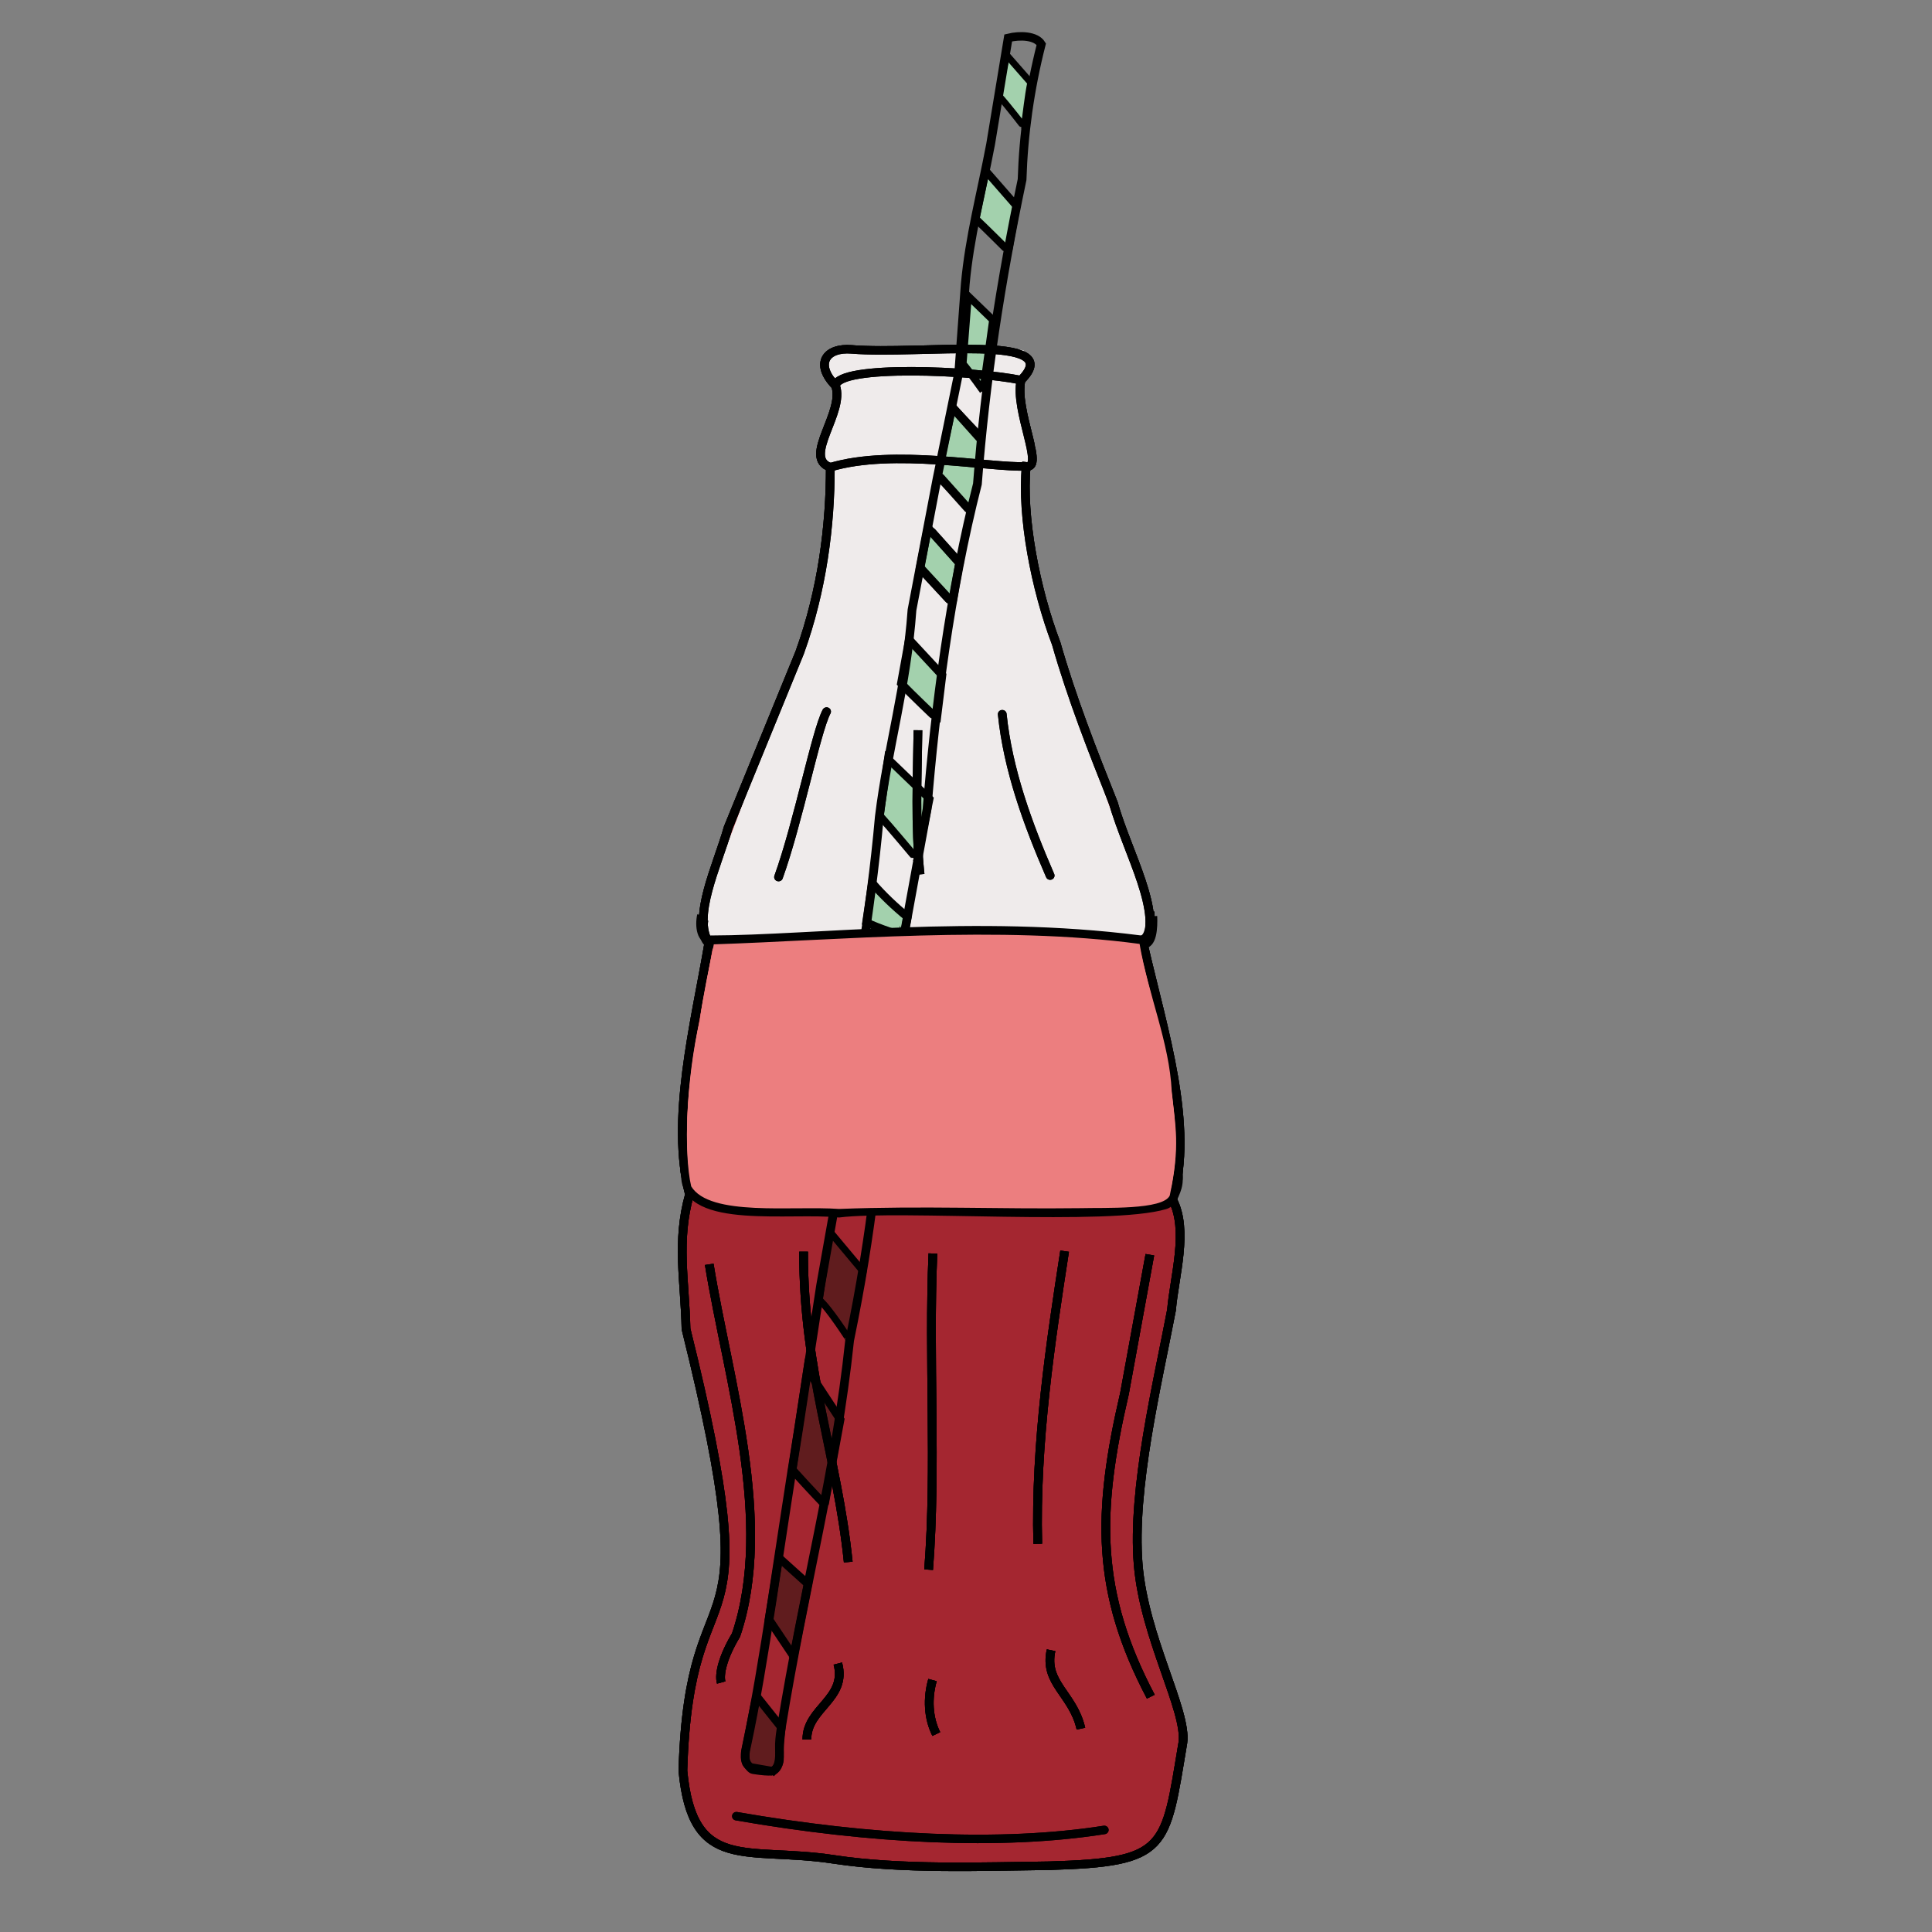 <?xml version="1.0" encoding="UTF-8" standalone="no"?>
<!-- Created with Inkscape (http://www.inkscape.org/) -->

<svg
   width="800px"
   height="800px"
   viewBox="0 0 800 800"
   version="1.1"
   id="SVGRoot"
   sodipodi:docname="4.svg"
   inkscape:version="1.1.2 (0a00cf5339, 2022-02-04)"
   xmlns:inkscape="http://www.inkscape.org/namespaces/inkscape"
   xmlns:sodipodi="http://sodipodi.sourceforge.net/DTD/sodipodi-0.dtd"
   xmlns="http://www.w3.org/2000/svg"
   xmlns:svg="http://www.w3.org/2000/svg">
  <rect x="0" y="0" width="800" height="800" fill="#808080" stroke="none"/>
  <sodipodi:namedview
     id="namedview1048"
     pagecolor="#505050"
     bordercolor="#eeeeee"
     borderopacity="1"
     inkscape:pageshadow="0"
     inkscape:pageopacity="0"
     inkscape:pagecheckerboard="0"
     inkscape:document-units="px"
     showgrid="false"
     inkscape:zoom="1"
     inkscape:cx="211.5"
     inkscape:cy="326.5"
     inkscape:window-width="1440"
     inkscape:window-height="840"
     inkscape:window-x="0"
     inkscape:window-y="0"
     inkscape:window-maximized="1"
     inkscape:current-layer="layer1" />
  <defs
     id="defs1043" />
  <g
     inkscape:label="Capa 1"
     inkscape:groupmode="layer"
     id="layer1">
    <path
       style="fill:none;stroke:#000000;stroke-width:0.978px;stroke-linecap:butt;stroke-linejoin:miter;stroke-opacity:1"
       d="M 297.507,516.829 Z"
       id="path21780" />
    <g
       id="g107350-6"
       transform="matrix(0.992,0,0,0.965,-16.421,7.466)"
       style="fill:#a42630;fill-opacity:1">
      <path
         style="fill:#a42630;fill-opacity:1;stroke:#000000;stroke-width:3.647;stroke-linecap:round;stroke-linejoin:miter;stroke-miterlimit:4;stroke-dasharray:none;stroke-opacity:1"
         d="m 323.952,771.582 c 56.024,10.024 110.21,12.901 153.54,5.901"
         id="path26128-8"
         sodipodi:nodetypes="cc" />
      <g
         id="g107326-8"
         style="fill:#a42630;fill-opacity:1">
        <g
           id="g107304-4"
           style="fill:#a42630;fill-opacity:1">
          <g
             id="g107284-3"
             style="fill:#a42630;fill-opacity:1">
            <g
               id="g105347-1"
               style="fill:#a42630;fill-opacity:1">
              <path
                 style="fill:#a42630;fill-opacity:1;stroke:#000000;stroke-width:3.647;stroke-linecap:butt;stroke-linejoin:miter;stroke-miterlimit:4;stroke-dasharray:none;stroke-opacity:1"
                 d="m 454.745,792.835 c 49.4,-1.513 48.135,-7.164 55.555,-52.745 1.876,-13.805 -16.155,-45.179 -18.653,-76.576 -2.585,-32.495 7.974,-77.056 13.918,-109.136 1.168,-14.339 7.191,-34.185 0.451,-47.344 9.165,-31.501 -3.857,-72.435 -12.065,-109.087 8.765,-12.601 -6.935,-40.018 -12.638,-61.049 -8.834,-22.723 -17.416,-45.243 -23.878,-68.486 -8.742,-23.555 -14.505,-54.848 -12.519,-76.025 7.824,1.09 -5.012,-24.098 -2.176,-37.014 19.821,-20.288 -42.236,-10.771 -70.651,-13.187 -10.804,-0.919 -15.584,6.234 -6.762,15.575 4.041,11.338 -13.989,30.928 -2.176,34.994 0.026,24.922 -3.343,52.643 -12.784,79.514 l -29.871,75.137 c -4.803,17.172 -14.903,37.933 -8.064,49.487 -5.877,35.322 -16.17,75.865 -8.065,107.934 -5.535,20.028 -1.893,37.14 -1.457,57.658 36.073,149.733 1.442,94.049 -1.306,189.571 4.023,44.199 26.622,32.365 62.907,38.046 28.557,4.471 61.937,3.075 90.235,2.733 z"
                 id="path1178-4"
                 sodipodi:nodetypes="ccscccccccsccccccccsc" />
              <path
                 style="fill:#a42630;fill-opacity:1;stroke:#000000;stroke-width:3.647;stroke-linecap:butt;stroke-linejoin:miter;stroke-miterlimit:4;stroke-dasharray:none;stroke-opacity:1"
                 d="m 365.327,157.76 c 1.099,-9.18 57.789,-6.538 77.413,-2.388"
                 id="path8853-9"
                 sodipodi:nodetypes="cc" />
              <path
                 style="fill:#a42630;fill-opacity:1;stroke:#000000;stroke-width:3.647;stroke-linecap:butt;stroke-linejoin:miter;stroke-miterlimit:4;stroke-dasharray:none;stroke-opacity:1"
                 d="m 363.15,192.754 c 26.369,-8.135 66.207,0.27 81.765,-0.367"
                 id="path12017-2"
                 sodipodi:nodetypes="cc" />
              <path
                 style="fill:#a42630;fill-opacity:1;stroke:#000000;stroke-width:3.647;stroke-linecap:round;stroke-linejoin:miter;stroke-miterlimit:4;stroke-dasharray:none;stroke-opacity:1"
                 d="m 341.529,368.614 c 8.165,-23.268 15.672,-62.556 20.06,-71.021"
                 id="path26813-0"
                 sodipodi:nodetypes="cc" />
              <path
                 style="fill:#a42630;fill-opacity:1;stroke:#000000;stroke-width:3.647;stroke-linecap:round;stroke-linejoin:miter;stroke-miterlimit:4;stroke-dasharray:none;stroke-opacity:1"
                 d="m 434.909,298.728 c 2.361,23.76 10.588,46.959 19.995,69.24"
                 id="path26815-6"
                 sodipodi:nodetypes="cc" />
              <path
                 style="fill:none;fill-opacity:1;stroke:#000000;stroke-width:3.647;stroke-linecap:butt;stroke-linejoin:miter;stroke-miterlimit:4;stroke-dasharray:none;stroke-opacity:1"
                 d="m 317.599,714.223 c -1.012,-3.581 0.749,-11.085 6.192,-20.382 15.892,-48.387 -3.427,-109.799 -11.187,-159.051"
                 id="path35756-8"
                 sodipodi:nodetypes="ccc" />
              <path
                 style="fill:#a42630;fill-opacity:1;stroke:#000000;stroke-width:3.647;stroke-linecap:butt;stroke-linejoin:miter;stroke-miterlimit:4;stroke-dasharray:none;stroke-opacity:1"
                 d="m 405.96,530.146 c -1.883,45.23 1.564,91.221 -1.782,135.651"
                 id="path37035-9"
                 sodipodi:nodetypes="cc" />
              <path
                 style="fill:#a42630;fill-opacity:1;stroke:#000000;stroke-width:3.647;stroke-linecap:butt;stroke-linejoin:miter;stroke-miterlimit:4;stroke-dasharray:none;stroke-opacity:1"
                 d="m 460.947,529.138 c -5.72,38.102 -12.336,82.423 -11.215,125.567"
                 id="path37037-2"
                 sodipodi:nodetypes="cc" />
              <path
                 style="fill:none;fill-opacity:1;stroke:#000000;stroke-width:3.647;stroke-linecap:butt;stroke-linejoin:miter;stroke-miterlimit:4;stroke-dasharray:none;stroke-opacity:1"
                 d="m 496.523,530.667 -10.583,59.528 c -11.619,51.289 -12.004,85.266 10.978,130.108"
                 id="path37039-6"
                 sodipodi:nodetypes="ccc" />
              <path
                 style="fill:#a42630;fill-opacity:1;stroke:#000000;stroke-width:3.647;stroke-linecap:butt;stroke-linejoin:miter;stroke-miterlimit:4;stroke-dasharray:none;stroke-opacity:1"
                 d="m 455.289,700.376 c -3.073,14.231 9.178,18.701 12.46,33.647"
                 id="path37041-6"
                 sodipodi:nodetypes="cc" />
              <path
                 style="fill:#a42630;fill-opacity:1;stroke:#000000;stroke-width:3.647;stroke-linecap:butt;stroke-linejoin:miter;stroke-miterlimit:4;stroke-dasharray:none;stroke-opacity:1"
                 d="m 405.805,713.176 c -2.188,7.724 -1.808,16.294 1.577,23.154"
                 id="path37043-49"
                 sodipodi:nodetypes="cc" />
              <path
                 style="fill:#a42630;fill-opacity:1;stroke:#000000;stroke-width:3.647;stroke-linecap:butt;stroke-linejoin:miter;stroke-miterlimit:4;stroke-dasharray:none;stroke-opacity:1"
                 d="m 366.282,706.091 c 3.96,15.234 -13.011,19.106 -12.917,32.588"
                 id="path37158-5"
                 sodipodi:nodetypes="cc" />
              <path
                 style="fill:#a42630;fill-opacity:1;stroke:#000000;stroke-width:3.647;stroke-linecap:butt;stroke-linejoin:miter;stroke-miterlimit:4;stroke-dasharray:none;stroke-opacity:1"
                 d="m 351.987,529.354 c -0.143,51.583 14.123,87.746 18.636,133.183"
                 id="path37160-04"
                 sodipodi:nodetypes="cc" />
              <path
                 style="fill:#a42630;fill-opacity:1;stroke:#000000;stroke-width:3.647;stroke-linecap:butt;stroke-linejoin:miter;stroke-miterlimit:4;stroke-dasharray:none;stroke-opacity:1"
                 d="m 399.729,305.598 c -0.233,20.434 -1.256,40.588 0.884,61.865"
                 id="path37162-8"
                 sodipodi:nodetypes="cc" />
            </g>
          </g>
          <path
             style="fill:#a42630;fill-opacity:1;stroke:#000000;stroke-width:0;stroke-linecap:butt;stroke-linejoin:miter;stroke-miterlimit:4;stroke-dasharray:none;stroke-opacity:1"
             d="m 314.512,397.471 c -2.087,10.836 -4.391,21.557 -5.891,32.809 -5.566,24.434 -6.799,56.86 -3.555,71.032 7.761,13.127 42.337,8.263 61.71,9.704 35.293,-1.403 66.238,0.122 100.878,-0.336 9.995,-0.286 34.39,0.849 37.184,-5.428 4.43,-21.625 2.312,-29.446 0.811,-44.702 -0.924,-20.892 -9.886,-41.721 -13.414,-63.26 -58.747,-8.095 -125.442,-1.564 -177.723,0.182 z"
             id="path93473-7"
             sodipodi:nodetypes="ccccccccc" />
        </g>
      </g>
    </g>
    <path
       style="fill:#efebeb;fill-opacity:1;stroke:none;stroke-width:0;stroke-linecap:butt;stroke-linejoin:miter;stroke-miterlimit:4;stroke-dasharray:none;stroke-opacity:1"
       d="m 290.528,378.962 c -7.448,31.58 200.171,36.895 185.811,-1.504 -8.431,-17.68 -34.531,-90.871 -46.236,-136.482 -3.847,-14.99 -4.188,-27.849 -4.415,-33.66 0.671,-5.083 -3.315,-17.136 2.016,-15.242 l 0.976,-7.376 c -6.34,-11.127 -8.378,-20.557 -4.557,-27.773 3.577,-6.754 6.307,-1.717 -0.323,-11.908 -28.382,-3.753 -48.85,0.557 -76.362,-1.617 -2.895,2.867 -6.292,5.452 -4.969,8.976 1.656,4.41 6.055,4.064 4.644,9.494 -2.503,7.689 -1.688,16.635 -6.14,23.533 -2.087,3.234 -0.634,6.851 2.907,8.077 2.539,18.245 -2.023,43.444 -8.362,63.627 -7.243,23.062 -43.042,113.555 -44.989,121.856 z"
       id="path136181-1-0"
       sodipodi:nodetypes="ccscccsccscscsc" />
    <g
       id="g87654"
       style="stroke:#000000;stroke-opacity:1"
       transform="matrix(0.992,0,0,0.965,-18.517,6.201)">
      <path
         style="fill:#601c1e;fill-opacity:1;stroke:#000000;stroke-width:3.447;stroke-linecap:butt;stroke-linejoin:miter;stroke-miterlimit:4;stroke-dasharray:none;stroke-opacity:1"
         d="m 362.868,639.102 6.541,-36.389 -13.697,-21.478 -6.366,42.92 c 8.016,9.156 13.57,15 13.522,14.947 z"
         id="path63576-36"
         sodipodi:nodetypes="ccccc" />
      <path
         style="fill:#601c1e;fill-opacity:1;stroke:#000000;stroke-width:2.928;stroke-linecap:butt;stroke-linejoin:miter;stroke-miterlimit:4;stroke-dasharray:none;stroke-opacity:1"
         d="m 373.315,568.726 5.64,-29.583 -13.822,-16.987 -4.575,29.146 c 3.946,3.178 12.805,17.463 12.758,17.424 z"
         id="path63576-36-1"
         sodipodi:nodetypes="ccccc" />
      <path
         style="fill:#601c1e;fill-opacity:1;stroke:#000000;stroke-width:3.447;stroke-linecap:butt;stroke-linejoin:miter;stroke-miterlimit:4;stroke-dasharray:none;stroke-opacity:1"
         d="m 341.71,753.345 c 1.322,-1.262 2.567,-3.2 2.387,-5.531 -0.296,-3.839 0.378,-8.798 0.779,-12.963 l -10.408,-13.433 -0.963,4.397 -3.762,19.609 c 0.108,1.6 -0.141,4.256 0.714,5.178 0.924,0.997 1.566,2.289 2.58,2.455 8.229,1.348 8.712,0.331 8.673,0.288 z"
         id="path63576-8"
         sodipodi:nodetypes="csccccssc" />
      <path
         style="fill:#a3d1ad;fill-opacity:1;stroke:#000000;stroke-width:3.447;stroke-linecap:butt;stroke-linejoin:miter;stroke-miterlimit:4;stroke-dasharray:none;stroke-opacity:1"
         d="m 416.192,252.327 2.979,-17.229 -13.166,-15.063 -3.334,17.345 c 3.946,4.404 13.57,15 13.522,14.947 z"
         id="path63576"
         sodipodi:nodetypes="ccccc" />
      <path
         style="fill:#a3d1ad;fill-opacity:1;stroke:#000000;stroke-width:3.447;stroke-linecap:butt;stroke-linejoin:miter;stroke-miterlimit:4;stroke-dasharray:none;stroke-opacity:1"
         d="m 409.712,301.839 2.222,-18.567 -13.766,-15.246 -3.334,18.815 c 3.946,4.404 14.926,15.052 14.878,14.999 z"
         id="path63576-5"
         sodipodi:nodetypes="ccccc" />
      <path
         style="fill:#a3d1ad;fill-opacity:1;stroke:#000000;stroke-width:2.247;stroke-linecap:butt;stroke-linejoin:miter;stroke-miterlimit:4;stroke-dasharray:none;stroke-opacity:1"
         d="m 423.64,212.33 3.805,-15.481 1.143,-15.912 -11.843,-12.866 -6.475,30.595 c 3.946,4.404 13.417,13.718 13.37,13.665 z"
         id="path63576-0"
         sodipodi:nodetypes="cccccc" />
      <path
         style="fill:#a3d1ad;fill-opacity:1;stroke:#000000;stroke-width:3.137;stroke-linecap:round;stroke-linejoin:miter;stroke-miterlimit:4;stroke-dasharray:none;stroke-opacity:1;paint-order:stroke fill markers"
         d="m 429.037,161.254 4.089,-30.373 -10.382,-10.328 -2.193,29.088 c 3.568,4.404 8.529,11.666 8.486,11.613 z"
         id="path63576-2"
         sodipodi:nodetypes="ccccc" />
      <path
         style="fill:#a3d1ad;fill-opacity:1;stroke:#000000;stroke-width:3.218;stroke-linecap:butt;stroke-linejoin:miter;stroke-miterlimit:4;stroke-dasharray:none;stroke-opacity:1"
         d="m 439.573,101.244 3.416,-19.267 -12.865,-15.138 -4.238,20.592 c 4.684,4.553 13.744,13.868 13.687,13.813 z"
         id="path63576-3"
         sodipodi:nodetypes="ccccc" />
      <path
         style="fill:#a3d1ad;fill-opacity:1;stroke:#000000;stroke-width:2.847;stroke-linecap:butt;stroke-linejoin:miter;stroke-miterlimit:4;stroke-dasharray:none;stroke-opacity:1"
         d="m 446.199,48.128 c 0.806,-5.739 1.524,-13.151 2.712,-19.116 L 438.737,17.075 435.434,34.491 c 3.946,4.404 10.813,13.69 10.765,13.636 z"
         id="path63576-7"
         sodipodi:nodetypes="ccccc" />
      <path
         style="fill:#a3d1ad;fill-opacity:1;stroke:#000000;stroke-width:3.247;stroke-linecap:round;stroke-linejoin:miter;stroke-miterlimit:4;stroke-dasharray:none;stroke-opacity:1;paint-order:normal"
         d="m 401.551,362.398 5.14,-26.015 -17.384,-17.182 -3.406,24.388 c 3.946,4.404 15.698,18.863 15.65,18.809 z"
         id="path63576-9"
         sodipodi:nodetypes="ccccc" />
      <path
         style="fill:#a3d1ad;fill-opacity:1;stroke:#000000;stroke-width:3.447;stroke-linecap:butt;stroke-linejoin:miter;stroke-miterlimit:4;stroke-dasharray:none;stroke-opacity:1"
         d="m 395.986,395.32 1.475,-8.276 c -5.407,-4.535 -10.329,-9.382 -14.721,-14.569 l -2.435,16.849 c 4.547,2.453 15.728,6.049 15.68,5.995 z"
         id="path63576-22"
         sodipodi:nodetypes="ccccc" />
      <g
         id="g59437"
         style="stroke:#000000;stroke-opacity:1">
        <path
           style="fill:none;stroke:#000000;stroke-width:3.647;stroke-linecap:round;stroke-linejoin:miter;stroke-miterlimit:4;stroke-dasharray:none;stroke-opacity:1"
           d="m 411.252,198.559 11.474,13.185"
           id="path55406" />
        <path
           style="fill:none;stroke:#000000;stroke-width:3.647;stroke-linecap:round;stroke-linejoin:miter;stroke-miterlimit:4;stroke-dasharray:none;stroke-opacity:1"
           d="m 416.343,168.529 11.474,13.185"
           id="path55406-6" />
        <path
           style="fill:none;stroke:#000000;stroke-width:3.647;stroke-linecap:round;stroke-linejoin:miter;stroke-miterlimit:4;stroke-dasharray:none;stroke-opacity:1"
           d="m 407.697,221.914 11.474,13.185"
           id="path55406-3" />
        <path
           style="fill:none;stroke:#000000;stroke-width:3.647;stroke-linecap:round;stroke-linejoin:bevel;stroke-miterlimit:4;stroke-dasharray:none;stroke-opacity:1"
           d="M 415.003,250.867 403.164,237.653"
           id="path55404" />
        <path
           style="fill:#601c1e;fill-opacity:1;stroke:#000000;stroke-width:3.447;stroke-linecap:butt;stroke-linejoin:miter;stroke-miterlimit:4;stroke-dasharray:none;stroke-opacity:1"
           d="m 349.97,704.328 5.97,-31.055 -12.181,-11.292 -4.139,26.448 c 10.349,15.9 10.396,15.953 10.349,15.9 z"
           id="path63576-97"
           sodipodi:nodetypes="ccccc" />
        <path
           style="fill:none;stroke:#000000;stroke-width:3.647;stroke-linecap:butt;stroke-linejoin:miter;stroke-miterlimit:4;stroke-dasharray:none;stroke-opacity:1"
           d="m 331.958,751.955 8.797,1.572 c 3.241,-0.618 3.436,-5.564 3.275,-9.354 -0.12,-2.83 0.221,-5.792 0.653,-8.539 9.737,-61.852 22.856,-110.302 28.632,-166.907 9.176,-45.834 13.607,-85.989 15.39,-132.631 l 16.916,-95.222 c 3.44,-43.639 9.53,-93.258 21.035,-139.609 3.333,-44.687 9.743,-86.969 18.646,-130.618 0.585,-19.368 3.216,-38.716 8.015,-58.101 -2.207,-3.724 -8.958,-3.933 -13.802,-2.695 l -7.337,45.533 c -4.028,21.884 -8.768,39.568 -10.591,60.093 l -2.723,38.005 -9.023,45.358 -10.489,56.44 c -2.269,32.819 -10.082,58.973 -13.637,88.729 -3.65,42.718 -11.09,81.859 -16.636,122.788 l -2.29,46.057 -5.579,32.282 -9.247,61.894 c -7.827,49.257 -14.369,101.113 -21.637,135.598 -0.621,2.946 -1.605,7.061 1.634,9.328 z"
           id="path50260"
           sodipodi:nodetypes="ccsscccccccccccccccccsc" />
      </g>
    </g>
    <g
       id="g107350-1"
       transform="matrix(0.992,0,0,0.965,-16.421,7.466)">
      <path
         style="fill:none;stroke:#000000;stroke-width:3.647;stroke-linecap:round;stroke-linejoin:miter;stroke-miterlimit:4;stroke-dasharray:none;stroke-opacity:1"
         d="m 323.952,771.582 c 56.024,10.024 110.21,12.901 153.54,5.901"
         id="path26128-5"
         sodipodi:nodetypes="cc" />
      <g
         id="g107326-5">
        <path
           style="fill:none;stroke:#000000;stroke-width:3.647;stroke-linecap:butt;stroke-linejoin:miter;stroke-miterlimit:4;stroke-dasharray:none;stroke-opacity:1"
           d="m 309.377,384.96 c -1.006,4.806 -0.087,11.025 4.068,10.535 43.01,-0.107 110.344,-9.061 178.813,-0.063 4.247,0.558 4.594,-6.987 4.4,-12.03"
           id="path16930-4"
           sodipodi:nodetypes="ccsc" />
        <g
           id="g107304-7">
          <g
             id="g107284-6">
            <path
               style="fill:none;stroke:#000000;stroke-width:3.647;stroke-linecap:butt;stroke-linejoin:miter;stroke-miterlimit:4;stroke-dasharray:none;stroke-opacity:1"
               d="m 302.23,493.94 c 0.089,1.175 0.455,2.253 0.492,3.316 0.728,20.697 43.949,13.391 64.065,15.597 25.211,-3.243 112.957,3.583 136.046,-3.522 2.621,-0.806 3.769,-3.628 4.638,-5.963 0.746,-2.006 1.175,-4.186 0.856,-6.714"
               id="path21782-5"
               sodipodi:nodetypes="cscssc" />
            <g
               id="g105347-6">
              <path
                 style="fill:none;stroke:#000000;stroke-width:3.647;stroke-linecap:butt;stroke-linejoin:miter;stroke-miterlimit:4;stroke-dasharray:none;stroke-opacity:1"
                 d="m 454.745,792.835 c 49.4,-1.513 48.135,-7.164 55.555,-52.745 1.876,-13.805 -16.155,-45.179 -18.653,-76.576 -2.585,-32.495 7.974,-77.056 13.918,-109.136 1.168,-14.339 7.191,-34.185 0.451,-47.344 9.165,-31.501 -3.857,-72.435 -12.065,-109.087 8.765,-12.601 -6.935,-40.018 -12.638,-61.049 -8.834,-22.723 -17.416,-45.243 -23.878,-68.486 -8.742,-23.555 -14.505,-54.848 -12.519,-76.025 7.824,1.09 -5.012,-24.098 -2.176,-37.014 19.821,-20.288 -42.236,-10.771 -70.651,-13.187 -10.804,-0.919 -15.584,6.234 -6.762,15.575 4.041,11.338 -13.989,30.928 -2.176,34.994 0.026,24.922 -3.343,52.643 -12.784,79.514 l -29.871,75.137 c -4.803,17.172 -14.903,37.933 -8.064,49.487 -5.877,35.322 -16.17,75.865 -8.065,107.934 -5.535,20.028 -1.893,37.14 -1.457,57.658 36.073,149.733 1.442,94.049 -1.306,189.571 4.023,44.199 26.622,32.365 62.907,38.046 28.557,4.471 61.937,3.075 90.235,2.733 z"
                 id="path1178-9"
                 sodipodi:nodetypes="ccscccccccsccccccccsc" />
              <path
                 style="fill:none;stroke:#000000;stroke-width:3.647;stroke-linecap:butt;stroke-linejoin:miter;stroke-miterlimit:4;stroke-dasharray:none;stroke-opacity:1"
                 d="m 365.327,157.76 c 1.099,-9.18 57.789,-6.538 77.413,-2.388"
                 id="path8853-3"
                 sodipodi:nodetypes="cc" />
              <path
                 style="fill:none;stroke:#000000;stroke-width:3.647;stroke-linecap:butt;stroke-linejoin:miter;stroke-miterlimit:4;stroke-dasharray:none;stroke-opacity:1"
                 d="m 363.15,192.754 c 26.369,-8.135 66.207,0.27 81.765,-0.367"
                 id="path12017-7"
                 sodipodi:nodetypes="cc" />
              <path
                 style="fill:none;stroke:#000000;stroke-width:3.647;stroke-linecap:round;stroke-linejoin:miter;stroke-miterlimit:4;stroke-dasharray:none;stroke-opacity:1"
                 d="m 341.529,368.614 c 8.165,-23.268 15.672,-62.556 20.06,-71.021"
                 id="path26813-4"
                 sodipodi:nodetypes="cc" />
              <path
                 style="fill:none;stroke:#000000;stroke-width:3.647;stroke-linecap:round;stroke-linejoin:miter;stroke-miterlimit:4;stroke-dasharray:none;stroke-opacity:1"
                 d="m 434.909,298.728 c 2.361,23.76 10.588,46.959 19.995,69.24"
                 id="path26815-5"
                 sodipodi:nodetypes="cc" />
              <path
                 style="fill:none;stroke:#000000;stroke-width:3.647;stroke-linecap:butt;stroke-linejoin:miter;stroke-miterlimit:4;stroke-dasharray:none;stroke-opacity:1"
                 d="m 317.599,714.223 c -1.012,-3.581 0.749,-11.085 6.192,-20.382 15.892,-48.387 -3.427,-109.799 -11.187,-159.051"
                 id="path35756-2"
                 sodipodi:nodetypes="ccc" />
              <path
                 style="fill:none;stroke:#000000;stroke-width:3.647;stroke-linecap:butt;stroke-linejoin:miter;stroke-miterlimit:4;stroke-dasharray:none;stroke-opacity:1"
                 d="m 405.96,530.146 c -1.883,45.23 1.564,91.221 -1.782,135.651"
                 id="path37035-5"
                 sodipodi:nodetypes="cc" />
              <path
                 style="fill:none;stroke:#000000;stroke-width:3.647;stroke-linecap:butt;stroke-linejoin:miter;stroke-miterlimit:4;stroke-dasharray:none;stroke-opacity:1"
                 d="m 460.947,529.138 c -5.72,38.102 -12.336,82.423 -11.215,125.567"
                 id="path37037-4"
                 sodipodi:nodetypes="cc" />
              <path
                 style="fill:none;stroke:#000000;stroke-width:3.647;stroke-linecap:butt;stroke-linejoin:miter;stroke-miterlimit:4;stroke-dasharray:none;stroke-opacity:1"
                 d="m 496.523,530.667 -10.583,59.528 c -11.619,51.289 -12.004,85.266 10.978,130.108"
                 id="path37039-7"
                 sodipodi:nodetypes="ccc" />
              <path
                 style="fill:none;stroke:#000000;stroke-width:3.647;stroke-linecap:butt;stroke-linejoin:miter;stroke-miterlimit:4;stroke-dasharray:none;stroke-opacity:1"
                 d="m 455.289,700.376 c -3.073,14.231 9.178,18.701 12.46,33.647"
                 id="path37041-4"
                 sodipodi:nodetypes="cc" />
              <path
                 style="fill:none;stroke:#000000;stroke-width:3.647;stroke-linecap:butt;stroke-linejoin:miter;stroke-miterlimit:4;stroke-dasharray:none;stroke-opacity:1"
                 d="m 405.805,713.176 c -2.188,7.724 -1.808,16.294 1.577,23.154"
                 id="path37043-4"
                 sodipodi:nodetypes="cc" />
              <path
                 style="fill:none;stroke:#000000;stroke-width:3.647;stroke-linecap:butt;stroke-linejoin:miter;stroke-miterlimit:4;stroke-dasharray:none;stroke-opacity:1"
                 d="m 366.282,706.091 c 3.96,15.234 -13.011,19.106 -12.917,32.588"
                 id="path37158-3"
                 sodipodi:nodetypes="cc" />
              <path
                 style="fill:none;stroke:#000000;stroke-width:3.647;stroke-linecap:butt;stroke-linejoin:miter;stroke-miterlimit:4;stroke-dasharray:none;stroke-opacity:1"
                 d="m 351.987,529.354 c -0.143,51.583 14.123,87.746 18.636,133.183"
                 id="path37160-0"
                 sodipodi:nodetypes="cc" />
              <path
                 style="fill:none;stroke:#000000;stroke-width:3.647;stroke-linecap:butt;stroke-linejoin:miter;stroke-miterlimit:4;stroke-dasharray:none;stroke-opacity:1"
                 d="m 399.729,305.598 c -0.233,20.434 -1.256,40.588 0.884,61.865"
                 id="path37162-7"
                 sodipodi:nodetypes="cc" />
            </g>
          </g>
          <path
             style="fill:#ec7e7f;fill-opacity:1;stroke:#000000;stroke-width:0;stroke-linecap:butt;stroke-linejoin:miter;stroke-miterlimit:4;stroke-dasharray:none;stroke-opacity:1"
             d="m 314.512,397.471 c -2.087,10.836 -4.391,21.557 -5.891,32.809 -5.566,24.434 -6.799,56.86 -3.555,71.032 7.761,13.127 42.337,8.263 61.71,9.704 35.293,-1.403 66.238,0.122 100.878,-0.336 9.995,-0.286 34.39,0.849 37.184,-5.428 4.43,-21.625 2.312,-29.446 0.811,-44.702 -0.924,-20.892 -9.886,-41.721 -13.414,-63.26 -58.747,-8.095 -125.442,-1.564 -177.723,0.182 z"
             id="path93473-8"
             sodipodi:nodetypes="ccccccccc" />
        </g>
      </g>
    </g>
    <g
       id="g87654-7"
       style="stroke:#000000;stroke-opacity:1"
       transform="matrix(0.992,0,0,0.965,-893.042,-51.532)">
      <path
         style="fill:#a3d1ad;fill-opacity:1;stroke:#000000;stroke-width:3.447;stroke-linecap:butt;stroke-linejoin:miter;stroke-miterlimit:4;stroke-dasharray:none;stroke-opacity:1"
         d="m 362.868,639.102 6.541,-36.389 -13.697,-21.478 -6.366,42.92 c 8.016,9.156 13.57,15 13.522,14.947 z"
         id="path63576-36-2"
         sodipodi:nodetypes="ccccc" />
      <path
         style="fill:#a3d1ad;fill-opacity:1;stroke:#000000;stroke-width:2.928;stroke-linecap:butt;stroke-linejoin:miter;stroke-miterlimit:4;stroke-dasharray:none;stroke-opacity:1"
         d="m 373.315,568.726 5.64,-29.583 -13.822,-16.987 -4.575,29.146 c 3.946,3.178 12.805,17.463 12.758,17.424 z"
         id="path63576-36-1-7"
         sodipodi:nodetypes="ccccc" />
      <path
         style="fill:#a3d1ad;fill-opacity:1;stroke:#000000;stroke-width:3.447;stroke-linecap:butt;stroke-linejoin:miter;stroke-miterlimit:4;stroke-dasharray:none;stroke-opacity:1"
         d="m 341.71,753.345 c 1.322,-1.262 2.567,-3.2 2.387,-5.531 -0.296,-3.839 0.378,-8.798 0.779,-12.963 l -10.408,-13.433 -0.963,4.397 -3.762,19.609 c 0.108,1.6 -0.141,4.256 0.714,5.178 0.924,0.997 1.566,2.289 2.58,2.455 8.229,1.348 8.712,0.331 8.673,0.288 z"
         id="path63576-8-2"
         sodipodi:nodetypes="csccccssc" />
      <path
         style="fill:#a3d1ad;fill-opacity:1;stroke:#000000;stroke-width:3.447;stroke-linecap:butt;stroke-linejoin:miter;stroke-miterlimit:4;stroke-dasharray:none;stroke-opacity:1"
         d="m 416.192,252.327 2.979,-17.229 -13.166,-15.063 -3.334,17.345 c 3.946,4.404 13.57,15 13.522,14.947 z"
         id="path63576-26"
         sodipodi:nodetypes="ccccc" />
      <path
         style="fill:#a3d1ad;fill-opacity:1;stroke:#000000;stroke-width:3.447;stroke-linecap:butt;stroke-linejoin:miter;stroke-miterlimit:4;stroke-dasharray:none;stroke-opacity:1"
         d="m 409.712,301.839 2.222,-18.567 -13.766,-15.246 -3.334,18.815 c 3.946,4.404 14.926,15.052 14.878,14.999 z"
         id="path63576-5-1"
         sodipodi:nodetypes="ccccc" />
      <path
         style="fill:#a3d1ad;fill-opacity:1;stroke:#000000;stroke-width:2.247;stroke-linecap:butt;stroke-linejoin:miter;stroke-miterlimit:4;stroke-dasharray:none;stroke-opacity:1"
         d="m 423.64,212.33 3.805,-15.481 1.143,-15.912 -11.843,-12.866 -6.475,30.595 c 3.946,4.404 13.417,13.718 13.37,13.665 z"
         id="path63576-0-0"
         sodipodi:nodetypes="cccccc" />
      <path
         style="fill:#a3d1ad;fill-opacity:1;stroke:#000000;stroke-width:5.795;stroke-linecap:round;stroke-linejoin:miter;stroke-miterlimit:4;stroke-dasharray:none;stroke-opacity:1;paint-order:stroke fill markers"
         d="m 430.208,161.628 3.255,-30.275 -10.718,-10.8 -2.583,28.773 c 3.568,4.404 10.089,12.356 10.046,12.302 z"
         id="path63576-2-6"
         sodipodi:nodetypes="ccccc" />
      <path
         style="fill:#a3d1ad;fill-opacity:1;stroke:#000000;stroke-width:3.218;stroke-linecap:butt;stroke-linejoin:miter;stroke-miterlimit:4;stroke-dasharray:none;stroke-opacity:1"
         d="m 439.573,101.244 3.416,-19.267 -12.865,-15.138 -4.238,20.592 c 4.684,4.553 13.744,13.868 13.687,13.813 z"
         id="path63576-3-1"
         sodipodi:nodetypes="ccccc" />
      <path
         style="fill:#a3d1ad;fill-opacity:1;stroke:#000000;stroke-width:2.847;stroke-linecap:butt;stroke-linejoin:miter;stroke-miterlimit:4;stroke-dasharray:none;stroke-opacity:1"
         d="m 446.199,48.128 c 0.806,-5.739 1.524,-13.151 2.712,-19.116 L 438.737,17.075 435.434,34.491 c 3.946,4.404 10.813,13.69 10.765,13.636 z"
         id="path63576-7-5"
         sodipodi:nodetypes="ccccc" />
      <path
         style="fill:#a3d1ad;fill-opacity:1;stroke:#000000;stroke-width:3.247;stroke-linecap:round;stroke-linejoin:miter;stroke-miterlimit:4;stroke-dasharray:none;stroke-opacity:1;paint-order:normal"
         d="m 401.551,362.398 5.14,-26.015 -17.384,-17.182 -3.406,24.388 c 3.946,4.404 15.698,18.863 15.65,18.809 z"
         id="path63576-9-9"
         sodipodi:nodetypes="ccccc" />
      <path
         style="fill:#a3d1ad;fill-opacity:1;stroke:#000000;stroke-width:3.447;stroke-linecap:butt;stroke-linejoin:miter;stroke-miterlimit:4;stroke-dasharray:none;stroke-opacity:1"
         d="m 395.986,395.32 1.475,-8.276 c -5.407,-4.535 -10.329,-9.382 -14.721,-14.569 l -2.435,16.849 c 4.547,2.453 15.728,6.049 15.68,5.995 z"
         id="path63576-22-4"
         sodipodi:nodetypes="ccccc" />
      <g
         id="g59437-9"
         style="stroke:#000000;stroke-opacity:1">
        <path
           style="fill:none;stroke:#000000;stroke-width:3.647;stroke-linecap:round;stroke-linejoin:miter;stroke-miterlimit:4;stroke-dasharray:none;stroke-opacity:1"
           d="m 411.252,198.559 11.474,13.185"
           id="path55406-0" />
        <path
           style="fill:none;stroke:#000000;stroke-width:3.647;stroke-linecap:round;stroke-linejoin:miter;stroke-miterlimit:4;stroke-dasharray:none;stroke-opacity:1"
           d="m 416.343,168.529 11.474,13.185"
           id="path55406-6-9" />
        <path
           style="fill:none;stroke:#000000;stroke-width:3.647;stroke-linecap:round;stroke-linejoin:miter;stroke-miterlimit:4;stroke-dasharray:none;stroke-opacity:1"
           d="m 407.697,221.914 11.474,13.185"
           id="path55406-3-1" />
        <path
           style="fill:none;stroke:#000000;stroke-width:3.647;stroke-linecap:round;stroke-linejoin:bevel;stroke-miterlimit:4;stroke-dasharray:none;stroke-opacity:1"
           d="M 415.003,250.867 403.164,237.653"
           id="path55404-7" />
        <path
           style="fill:#a3d1ad;fill-opacity:1;stroke:#000000;stroke-width:3.447;stroke-linecap:butt;stroke-linejoin:miter;stroke-miterlimit:4;stroke-dasharray:none;stroke-opacity:1"
           d="m 349.97,704.328 5.97,-31.055 -12.181,-11.292 -4.139,26.448 c 10.349,15.9 10.396,15.953 10.349,15.9 z"
           id="path63576-97-7"
           sodipodi:nodetypes="ccccc" />
        <path
           style="fill:none;stroke:#000000;stroke-width:3.647;stroke-linecap:butt;stroke-linejoin:miter;stroke-miterlimit:4;stroke-dasharray:none;stroke-opacity:1"
           d="m 331.958,751.955 8.797,1.572 c 3.241,-0.618 3.436,-5.564 3.275,-9.354 -0.12,-2.83 0.221,-5.792 0.653,-8.539 9.737,-61.852 22.856,-110.302 28.632,-166.907 9.176,-45.834 13.607,-85.989 15.39,-132.631 l 16.916,-95.222 c 3.44,-43.639 9.53,-93.258 21.035,-139.609 3.333,-44.687 9.743,-86.969 18.646,-130.618 0.585,-19.368 3.216,-38.716 8.015,-58.101 -2.207,-3.724 -8.958,-3.933 -13.802,-2.695 l -7.337,45.533 c -4.028,21.884 -8.768,39.568 -10.591,60.093 l -2.723,38.005 -9.023,45.358 -10.489,56.44 c -2.269,32.819 -10.082,58.973 -13.637,88.729 -3.65,42.718 -11.09,81.859 -16.636,122.788 l -2.29,46.057 -5.579,32.282 -9.247,61.894 c -7.827,49.257 -14.369,101.113 -21.637,135.598 -0.621,2.946 -1.605,7.061 1.634,9.328 z"
           id="path50260-1"
           sodipodi:nodetypes="ccsscccccccccccccccccsc" />
      </g>
    </g>
    <g
       id="g107350-1-1"
       transform="matrix(0.992,0,0,0.965,-522.025,46.273)">
      <path
         style="fill:none;stroke:#000000;stroke-width:3.647;stroke-linecap:round;stroke-linejoin:miter;stroke-miterlimit:4;stroke-dasharray:none;stroke-opacity:1"
         d="m 323.952,771.582 c 56.024,10.024 110.21,12.901 153.54,5.901"
         id="path26128-5-5"
         sodipodi:nodetypes="cc" />
      <g
         id="g107326-5-9">
        <path
           style="fill:none;stroke:#000000;stroke-width:3.647;stroke-linecap:butt;stroke-linejoin:miter;stroke-miterlimit:4;stroke-dasharray:none;stroke-opacity:1"
           d="m 309.377,384.96 c -1.006,4.806 -0.087,11.025 4.068,10.535 43.01,-0.107 110.344,-9.061 178.813,-0.063 4.247,0.558 4.594,-6.987 4.4,-12.03"
           id="path16930-4-7"
           sodipodi:nodetypes="ccsc" />
        <g
           id="g107304-7-7">
          <g
             id="g107284-6-6">
            <path
               style="fill:none;stroke:#000000;stroke-width:3.647;stroke-linecap:butt;stroke-linejoin:miter;stroke-miterlimit:4;stroke-dasharray:none;stroke-opacity:1"
               d="m 302.23,493.94 c 0.089,1.175 0.455,2.253 0.492,3.316 0.728,20.697 43.949,13.391 64.065,15.597 25.211,-3.243 112.957,3.583 136.046,-3.522 2.621,-0.806 3.769,-3.628 4.638,-5.963 0.746,-2.006 1.175,-4.186 0.856,-6.714"
               id="path21782-5-7"
               sodipodi:nodetypes="cscssc" />
            <g
               id="g105347-6-3">
              <path
                 style="fill:none;stroke:#000000;stroke-width:3.647;stroke-linecap:butt;stroke-linejoin:miter;stroke-miterlimit:4;stroke-dasharray:none;stroke-opacity:1"
                 d="m 454.745,792.835 c 49.4,-1.513 48.135,-7.164 55.555,-52.745 1.876,-13.805 -16.155,-45.179 -18.653,-76.576 -2.585,-32.495 7.974,-77.056 13.918,-109.136 1.168,-14.339 7.191,-34.185 0.451,-47.344 9.165,-31.501 -3.857,-72.435 -12.065,-109.087 8.765,-12.601 -6.935,-40.018 -12.638,-61.049 -8.834,-22.723 -17.416,-45.243 -23.878,-68.486 -8.742,-23.555 -14.505,-54.848 -12.519,-76.025 7.824,1.09 -5.012,-24.098 -2.176,-37.014 19.821,-20.288 -42.236,-10.771 -70.651,-13.187 -10.804,-0.919 -15.584,6.234 -6.762,15.575 4.041,11.338 -13.989,30.928 -2.176,34.994 0.026,24.922 -3.343,52.643 -12.784,79.514 l -29.871,75.137 c -4.803,17.172 -14.903,37.933 -8.064,49.487 -5.877,35.322 -16.17,75.865 -8.065,107.934 -5.535,20.028 -1.893,37.14 -1.457,57.658 36.073,149.733 1.442,94.049 -1.306,189.571 4.023,44.199 26.622,32.365 62.907,38.046 28.557,4.471 61.937,3.075 90.235,2.733 z"
                 id="path1178-9-6"
                 sodipodi:nodetypes="ccscccccccsccccccccsc" />
              <path
                 style="fill:none;stroke:#000000;stroke-width:3.647;stroke-linecap:butt;stroke-linejoin:miter;stroke-miterlimit:4;stroke-dasharray:none;stroke-opacity:1"
                 d="m 365.327,157.76 c 1.099,-9.18 57.789,-6.538 77.413,-2.388"
                 id="path8853-3-5"
                 sodipodi:nodetypes="cc" />
              <path
                 style="fill:none;stroke:#000000;stroke-width:3.647;stroke-linecap:butt;stroke-linejoin:miter;stroke-miterlimit:4;stroke-dasharray:none;stroke-opacity:1"
                 d="m 363.15,192.754 c 26.369,-8.135 66.207,0.27 81.765,-0.367"
                 id="path12017-7-6"
                 sodipodi:nodetypes="cc" />
              <path
                 style="fill:none;stroke:#000000;stroke-width:3.647;stroke-linecap:round;stroke-linejoin:miter;stroke-miterlimit:4;stroke-dasharray:none;stroke-opacity:1"
                 d="m 341.529,368.614 c 8.165,-23.268 15.672,-62.556 20.06,-71.021"
                 id="path26813-4-3"
                 sodipodi:nodetypes="cc" />
              <path
                 style="fill:none;stroke:#000000;stroke-width:3.647;stroke-linecap:round;stroke-linejoin:miter;stroke-miterlimit:4;stroke-dasharray:none;stroke-opacity:1"
                 d="m 434.909,298.728 c 2.361,23.76 10.588,46.959 19.995,69.24"
                 id="path26815-5-9"
                 sodipodi:nodetypes="cc" />
              <path
                 style="fill:none;stroke:#000000;stroke-width:3.647;stroke-linecap:butt;stroke-linejoin:miter;stroke-miterlimit:4;stroke-dasharray:none;stroke-opacity:1"
                 d="m 317.599,714.223 c -1.012,-3.581 0.749,-11.085 6.192,-20.382 15.892,-48.387 -3.427,-109.799 -11.187,-159.051"
                 id="path35756-2-4"
                 sodipodi:nodetypes="ccc" />
              <path
                 style="fill:none;stroke:#000000;stroke-width:3.647;stroke-linecap:butt;stroke-linejoin:miter;stroke-miterlimit:4;stroke-dasharray:none;stroke-opacity:1"
                 d="m 405.96,530.146 c -1.883,45.23 1.564,91.221 -1.782,135.651"
                 id="path37035-5-8"
                 sodipodi:nodetypes="cc" />
              <path
                 style="fill:none;stroke:#000000;stroke-width:3.647;stroke-linecap:butt;stroke-linejoin:miter;stroke-miterlimit:4;stroke-dasharray:none;stroke-opacity:1"
                 d="m 460.947,529.138 c -5.72,38.102 -12.336,82.423 -11.215,125.567"
                 id="path37037-4-1"
                 sodipodi:nodetypes="cc" />
              <path
                 style="fill:none;stroke:#000000;stroke-width:3.647;stroke-linecap:butt;stroke-linejoin:miter;stroke-miterlimit:4;stroke-dasharray:none;stroke-opacity:1"
                 d="m 496.523,530.667 -10.583,59.528 c -11.619,51.289 -12.004,85.266 10.978,130.108"
                 id="path37039-7-2"
                 sodipodi:nodetypes="ccc" />
              <path
                 style="fill:none;stroke:#000000;stroke-width:3.647;stroke-linecap:butt;stroke-linejoin:miter;stroke-miterlimit:4;stroke-dasharray:none;stroke-opacity:1"
                 d="m 455.289,700.376 c -3.073,14.231 9.178,18.701 12.46,33.647"
                 id="path37041-4-9"
                 sodipodi:nodetypes="cc" />
              <path
                 style="fill:none;stroke:#000000;stroke-width:3.647;stroke-linecap:butt;stroke-linejoin:miter;stroke-miterlimit:4;stroke-dasharray:none;stroke-opacity:1"
                 d="m 405.805,713.176 c -2.188,7.724 -1.808,16.294 1.577,23.154"
                 id="path37043-4-3"
                 sodipodi:nodetypes="cc" />
              <path
                 style="fill:none;stroke:#000000;stroke-width:3.647;stroke-linecap:butt;stroke-linejoin:miter;stroke-miterlimit:4;stroke-dasharray:none;stroke-opacity:1"
                 d="m 366.282,706.091 c 3.96,15.234 -13.011,19.106 -12.917,32.588"
                 id="path37158-3-9"
                 sodipodi:nodetypes="cc" />
              <path
                 style="fill:none;stroke:#000000;stroke-width:3.647;stroke-linecap:butt;stroke-linejoin:miter;stroke-miterlimit:4;stroke-dasharray:none;stroke-opacity:1"
                 d="m 351.987,529.354 c -0.143,51.583 14.123,87.746 18.636,133.183"
                 id="path37160-0-0"
                 sodipodi:nodetypes="cc" />
              <path
                 style="fill:none;stroke:#000000;stroke-width:3.647;stroke-linecap:butt;stroke-linejoin:miter;stroke-miterlimit:4;stroke-dasharray:none;stroke-opacity:1"
                 d="m 399.729,305.598 c -0.233,20.434 -1.256,40.588 0.884,61.865"
                 id="path37162-7-8"
                 sodipodi:nodetypes="cc" />
            </g>
          </g>
          <path
             style="fill:#ec7e7f;fill-opacity:1;stroke:#000000;stroke-width:0;stroke-linecap:butt;stroke-linejoin:miter;stroke-miterlimit:4;stroke-dasharray:none;stroke-opacity:1"
             d="m 314.512,397.471 c -2.087,10.836 -4.391,21.557 -5.891,32.809 -5.566,24.434 -6.799,56.86 -3.555,71.032 7.761,13.127 42.337,8.263 61.71,9.704 35.293,-1.403 66.238,0.122 100.878,-0.336 9.995,-0.286 34.39,0.849 37.184,-5.428 4.43,-21.625 2.312,-29.446 0.811,-44.702 -0.924,-20.892 -9.886,-41.721 -13.414,-63.26 -58.747,-8.095 -125.442,-1.564 -177.723,0.182 z"
             id="path93473-8-8"
             sodipodi:nodetypes="ccccccccc" />
        </g>
      </g>
    </g>
    <g
       id="g107350-1-1-9"
       transform="matrix(0.992,0,0,0.965,-775.804,81.002)">
      <path
         style="fill:none;stroke:#000000;stroke-width:3.647;stroke-linecap:round;stroke-linejoin:miter;stroke-miterlimit:4;stroke-dasharray:none;stroke-opacity:1"
         d="m 323.952,771.582 c 56.024,10.024 110.21,12.901 153.54,5.901"
         id="path26128-5-5-6"
         sodipodi:nodetypes="cc" />
      <g
         id="g107326-5-9-3">
        <path
           style="fill:none;stroke:#000000;stroke-width:3.647;stroke-linecap:butt;stroke-linejoin:miter;stroke-miterlimit:4;stroke-dasharray:none;stroke-opacity:1"
           d="m 309.377,384.96 c -1.006,4.806 -0.087,11.025 4.068,10.535 43.01,-0.107 110.344,-9.061 178.813,-0.063 4.247,0.558 4.594,-6.987 4.4,-12.03"
           id="path16930-4-7-8"
           sodipodi:nodetypes="ccsc" />
        <g
           id="g107304-7-7-5">
          <g
             id="g107284-6-6-6">
            <path
               style="fill:none;stroke:#000000;stroke-width:3.647;stroke-linecap:butt;stroke-linejoin:miter;stroke-miterlimit:4;stroke-dasharray:none;stroke-opacity:1"
               d="m 302.23,493.94 c 0.089,1.175 0.455,2.253 0.492,3.316 0.728,20.697 43.949,13.391 64.065,15.597 25.211,-3.243 112.957,3.583 136.046,-3.522 2.621,-0.806 3.769,-3.628 4.638,-5.963 0.746,-2.006 1.175,-4.186 0.856,-6.714"
               id="path21782-5-7-1"
               sodipodi:nodetypes="cscssc" />
            <g
               id="g105347-6-3-1">
              <path
                 style="fill:none;stroke:#000000;stroke-width:3.647;stroke-linecap:butt;stroke-linejoin:miter;stroke-miterlimit:4;stroke-dasharray:none;stroke-opacity:1"
                 d="m 454.745,792.835 c 49.4,-1.513 48.135,-7.164 55.555,-52.745 1.876,-13.805 -16.155,-45.179 -18.653,-76.576 -2.585,-32.495 7.974,-77.056 13.918,-109.136 1.168,-14.339 7.191,-34.185 0.451,-47.344 9.165,-31.501 -3.857,-72.435 -12.065,-109.087 8.765,-12.601 -6.935,-40.018 -12.638,-61.049 -8.834,-22.723 -17.416,-45.243 -23.878,-68.486 -8.742,-23.555 -14.505,-54.848 -12.519,-76.025 7.824,1.09 -5.012,-24.098 -2.176,-37.014 19.821,-20.288 -42.236,-10.771 -70.651,-13.187 -10.804,-0.919 -15.584,6.234 -6.762,15.575 4.041,11.338 -13.989,30.928 -2.176,34.994 0.026,24.922 -3.343,52.643 -12.784,79.514 l -29.871,75.137 c -4.803,17.172 -14.903,37.933 -8.064,49.487 -5.877,35.322 -16.17,75.865 -8.065,107.934 -5.535,20.028 -1.893,37.14 -1.457,57.658 36.073,149.733 1.442,94.049 -1.306,189.571 4.023,44.199 26.622,32.365 62.907,38.046 28.557,4.471 61.937,3.075 90.235,2.733 z"
                 id="path1178-9-6-5"
                 sodipodi:nodetypes="ccscccccccsccccccccsc" />
              <path
                 style="fill:none;stroke:#000000;stroke-width:3.647;stroke-linecap:butt;stroke-linejoin:miter;stroke-miterlimit:4;stroke-dasharray:none;stroke-opacity:1"
                 d="m 365.327,157.76 c 1.099,-9.18 57.789,-6.538 77.413,-2.388"
                 id="path8853-3-5-9"
                 sodipodi:nodetypes="cc" />
              <path
                 style="fill:none;stroke:#000000;stroke-width:3.647;stroke-linecap:butt;stroke-linejoin:miter;stroke-miterlimit:4;stroke-dasharray:none;stroke-opacity:1"
                 d="m 363.15,192.754 c 26.369,-8.135 66.207,0.27 81.765,-0.367"
                 id="path12017-7-6-8"
                 sodipodi:nodetypes="cc" />
              <path
                 style="fill:none;stroke:#000000;stroke-width:3.647;stroke-linecap:round;stroke-linejoin:miter;stroke-miterlimit:4;stroke-dasharray:none;stroke-opacity:1"
                 d="m 341.529,368.614 c 8.165,-23.268 15.672,-62.556 20.06,-71.021"
                 id="path26813-4-3-4"
                 sodipodi:nodetypes="cc" />
              <path
                 style="fill:none;stroke:#000000;stroke-width:3.647;stroke-linecap:round;stroke-linejoin:miter;stroke-miterlimit:4;stroke-dasharray:none;stroke-opacity:1"
                 d="m 434.909,298.728 c 2.361,23.76 10.588,46.959 19.995,69.24"
                 id="path26815-5-9-8"
                 sodipodi:nodetypes="cc" />
              <path
                 style="fill:none;stroke:#000000;stroke-width:3.647;stroke-linecap:butt;stroke-linejoin:miter;stroke-miterlimit:4;stroke-dasharray:none;stroke-opacity:1"
                 d="m 317.599,714.223 c -1.012,-3.581 0.749,-11.085 6.192,-20.382 15.892,-48.387 -3.427,-109.799 -11.187,-159.051"
                 id="path35756-2-4-1"
                 sodipodi:nodetypes="ccc" />
              <path
                 style="fill:none;stroke:#000000;stroke-width:3.647;stroke-linecap:butt;stroke-linejoin:miter;stroke-miterlimit:4;stroke-dasharray:none;stroke-opacity:1"
                 d="m 405.96,530.146 c -1.883,45.23 1.564,91.221 -1.782,135.651"
                 id="path37035-5-8-0"
                 sodipodi:nodetypes="cc" />
              <path
                 style="fill:none;stroke:#000000;stroke-width:3.647;stroke-linecap:butt;stroke-linejoin:miter;stroke-miterlimit:4;stroke-dasharray:none;stroke-opacity:1"
                 d="m 460.947,529.138 c -5.72,38.102 -12.336,82.423 -11.215,125.567"
                 id="path37037-4-1-3"
                 sodipodi:nodetypes="cc" />
              <path
                 style="fill:none;stroke:#000000;stroke-width:3.647;stroke-linecap:butt;stroke-linejoin:miter;stroke-miterlimit:4;stroke-dasharray:none;stroke-opacity:1"
                 d="m 496.523,530.667 -10.583,59.528 c -11.619,51.289 -12.004,85.266 10.978,130.108"
                 id="path37039-7-2-0"
                 sodipodi:nodetypes="ccc" />
              <path
                 style="fill:none;stroke:#000000;stroke-width:3.647;stroke-linecap:butt;stroke-linejoin:miter;stroke-miterlimit:4;stroke-dasharray:none;stroke-opacity:1"
                 d="m 455.289,700.376 c -3.073,14.231 9.178,18.701 12.46,33.647"
                 id="path37041-4-9-4"
                 sodipodi:nodetypes="cc" />
              <path
                 style="fill:none;stroke:#000000;stroke-width:3.647;stroke-linecap:butt;stroke-linejoin:miter;stroke-miterlimit:4;stroke-dasharray:none;stroke-opacity:1"
                 d="m 405.805,713.176 c -2.188,7.724 -1.808,16.294 1.577,23.154"
                 id="path37043-4-3-4"
                 sodipodi:nodetypes="cc" />
              <path
                 style="fill:none;stroke:#000000;stroke-width:3.647;stroke-linecap:butt;stroke-linejoin:miter;stroke-miterlimit:4;stroke-dasharray:none;stroke-opacity:1"
                 d="m 366.282,706.091 c 3.96,15.234 -13.011,19.106 -12.917,32.588"
                 id="path37158-3-9-4"
                 sodipodi:nodetypes="cc" />
              <path
                 style="fill:none;stroke:#000000;stroke-width:3.647;stroke-linecap:butt;stroke-linejoin:miter;stroke-miterlimit:4;stroke-dasharray:none;stroke-opacity:1"
                 d="m 351.987,529.354 c -0.143,51.583 14.123,87.746 18.636,133.183"
                 id="path37160-0-0-4"
                 sodipodi:nodetypes="cc" />
              <path
                 style="fill:none;stroke:#000000;stroke-width:3.647;stroke-linecap:butt;stroke-linejoin:miter;stroke-miterlimit:4;stroke-dasharray:none;stroke-opacity:1"
                 d="m 399.729,305.598 c -0.233,20.434 -1.256,40.588 0.884,61.865"
                 id="path37162-7-8-7"
                 sodipodi:nodetypes="cc" />
            </g>
          </g>
          <path
             style="fill:#ec7e7f;fill-opacity:1;stroke:#000000;stroke-width:0;stroke-linecap:butt;stroke-linejoin:miter;stroke-miterlimit:4;stroke-dasharray:none;stroke-opacity:1"
             d="m 314.512,397.471 c -2.087,10.836 -4.391,21.557 -5.891,32.809 -5.566,24.434 -6.799,56.86 -3.555,71.032 7.761,13.127 42.337,8.263 61.71,9.704 35.293,-1.403 66.238,0.122 100.878,-0.336 9.995,-0.286 34.39,0.849 37.184,-5.428 4.43,-21.625 2.312,-29.446 0.811,-44.702 -0.924,-20.892 -9.886,-41.721 -13.414,-63.26 -58.747,-8.095 -125.442,-1.564 -177.723,0.182 z"
             id="path93473-8-8-6"
             sodipodi:nodetypes="ccccccccc" />
        </g>
      </g>
    </g>
    <path
       style="fill:none;stroke:#000000;stroke-width:3.569;stroke-linecap:butt;stroke-linejoin:miter;stroke-miterlimit:4;stroke-dasharray:none;stroke-opacity:1"
       d="m 291.587,380.869 c -0.998,4.638 -0.086,10.639 4.036,10.166 42.672,-0.104 109.478,-8.744 177.41,-0.061 4.214,0.539 4.558,-6.743 4.366,-11.61"
       id="path16930"
       sodipodi:nodetypes="ccsc" />
    <path
       style="fill:#601c1e;fill-opacity:1;stroke:none;stroke-width:0;stroke-linecap:butt;stroke-linejoin:miter;stroke-miterlimit:4;stroke-dasharray:none;stroke-opacity:1"
       d="m 976.655,440.123 c 15.549,-0.684 34.386,-4.045 52.84,-2.782 14.566,0.997 29.341,0.107 42.937,2.363 l -5.947,-47.069 c 0.671,-5.083 -3.315,-17.136 2.016,-15.242 l 0.976,-7.376 c -6.34,-11.127 -8.378,-20.557 -4.557,-27.773 3.577,-6.754 6.307,-1.717 -0.323,-11.908 -28.382,-3.753 -48.85,0.557 -76.362,-1.617 -2.895,2.867 -6.292,5.452 -4.969,8.976 1.656,4.41 6.055,4.064 4.644,9.494 -2.503,7.689 -1.688,16.635 -6.14,23.533 -2.087,3.234 -0.634,6.851 2.907,8.077 5.501,13.531 -4.371,45.758 -8.021,61.325 z"
       id="path136181-1"
       sodipodi:nodetypes="csccccsccscscc" />
    <path
       style="fill:#5d6960;fill-opacity:1;stroke:none;stroke-width:0;stroke-linecap:butt;stroke-linejoin:miter;stroke-miterlimit:4;stroke-dasharray:none;stroke-opacity:1"
       d="m 1028.965,676.083 c 15.549,-0.684 34.386,-4.045 52.84,-2.782 14.566,0.997 29.341,0.107 42.937,2.363 l -5.947,-47.069 c 0.671,-5.083 -3.315,-17.136 2.016,-15.242 l 0.976,-7.376 c -6.34,-11.127 -8.378,-20.557 -4.557,-27.773 3.577,-6.754 6.307,-1.717 -0.323,-11.908 -28.382,-3.753 -48.85,0.557 -76.362,-1.617 -2.895,2.867 -6.292,5.452 -4.969,8.976 1.656,4.41 6.055,4.064 4.644,9.494 -2.503,7.689 -1.688,16.635 -6.14,23.533 -2.087,3.234 -0.634,6.851 2.906,8.077 5.501,13.531 -4.371,45.758 -8.021,61.325 z"
       id="path136181-1-8"
       sodipodi:nodetypes="csccccsccscscc" />
    <path
       style="fill:#a3d1ad;fill-opacity:1;stroke:none;stroke-width:0;stroke-linecap:butt;stroke-linejoin:miter;stroke-miterlimit:4;stroke-dasharray:none;stroke-opacity:1"
       d="m 1026.294,227.742 c 15.549,-0.684 34.386,-4.045 52.84,-2.782 14.566,0.997 29.341,0.107 42.937,2.363 l -5.947,-47.069 c 0.671,-5.083 -3.315,-17.136 2.016,-15.242 l 0.976,-7.376 c -6.34,-11.127 -8.378,-20.557 -4.557,-27.773 3.577,-6.754 6.307,-1.717 -0.323,-11.908 -28.382,-3.753 -48.85,0.557 -76.362,-1.617 -2.895,2.867 -6.292,5.452 -4.969,8.976 1.656,4.41 6.055,4.064 4.644,9.494 -2.503,7.689 -1.688,16.635 -6.14,23.533 -2.087,3.234 -0.634,6.851 2.906,8.077 5.501,13.531 -4.371,45.758 -8.021,61.325 z"
       id="path136181-1-5"
       sodipodi:nodetypes="csccccsccscscc" />
    <path
       style="fill:none;stroke:#000000;stroke-width:3.569;stroke-linecap:butt;stroke-linejoin:miter;stroke-miterlimit:4;stroke-dasharray:none;stroke-opacity:1"
       d="m 283.426,482.358 c 0.088,1.134 0.451,2.174 0.489,3.2 0.723,19.973 43.604,12.923 63.562,15.051 25.014,-3.13 112.07,3.457 134.978,-3.399 2.6,-0.778 3.74,-3.501 4.602,-5.754 0.74,-1.936 1.165,-4.039 0.849,-6.479"
       id="path21782"
       sodipodi:nodetypes="cscssc" />
    <g
       id="g107350"
       transform="matrix(0.992,0,0,0.965,-16.421,7.466)">
      <path
         style="fill:none;stroke:#000000;stroke-width:3.647;stroke-linecap:round;stroke-linejoin:miter;stroke-miterlimit:4;stroke-dasharray:none;stroke-opacity:1"
         d="m 323.952,771.582 c 56.024,10.024 110.21,12.901 153.54,5.901"
         id="path26128"
         sodipodi:nodetypes="cc" />
      <g
         id="g107326">
        <g
           id="g107304">
          <g
             id="g107284">
            <g
               id="g105347">
              <path
                 style="fill:none;stroke:#000000;stroke-width:3.647;stroke-linecap:butt;stroke-linejoin:miter;stroke-miterlimit:4;stroke-dasharray:none;stroke-opacity:1"
                 d="m 454.745,792.835 c 49.4,-1.513 48.135,-7.164 55.555,-52.745 1.876,-13.805 -16.155,-45.179 -18.653,-76.576 -2.585,-32.495 7.974,-77.056 13.918,-109.136 1.168,-14.339 7.191,-34.185 0.451,-47.344 9.165,-31.501 -3.857,-72.435 -12.065,-109.087 8.765,-12.601 -6.935,-40.018 -12.638,-61.049 -8.834,-22.723 -17.416,-45.243 -23.878,-68.486 -8.742,-23.555 -14.505,-54.848 -12.519,-76.025 7.824,1.09 -5.012,-24.098 -2.176,-37.014 19.821,-20.288 -42.236,-10.771 -70.651,-13.187 -10.804,-0.919 -15.584,6.234 -6.762,15.575 4.041,11.338 -13.989,30.928 -2.176,34.994 0.026,24.922 -3.343,52.643 -12.784,79.514 l -29.871,75.137 c -4.803,17.172 -14.903,37.933 -8.064,49.487 -5.877,35.322 -16.17,75.865 -8.065,107.934 -5.535,20.028 -1.893,37.14 -1.457,57.658 36.073,149.733 1.442,94.049 -1.306,189.571 4.023,44.199 26.622,32.365 62.907,38.046 28.557,4.471 61.937,3.075 90.235,2.733 z"
                 id="path1178"
                 sodipodi:nodetypes="ccscccccccsccccccccsc" />
              <path
                 style="fill:none;stroke:#000000;stroke-width:3.647;stroke-linecap:butt;stroke-linejoin:miter;stroke-miterlimit:4;stroke-dasharray:none;stroke-opacity:1"
                 d="m 365.327,157.76 c 1.099,-9.18 57.789,-6.538 77.413,-2.388"
                 id="path8853"
                 sodipodi:nodetypes="cc" />
              <path
                 style="fill:none;stroke:#000000;stroke-width:3.647;stroke-linecap:butt;stroke-linejoin:miter;stroke-miterlimit:4;stroke-dasharray:none;stroke-opacity:1"
                 d="m 363.15,192.754 c 26.369,-8.135 66.207,0.27 81.765,-0.367"
                 id="path12017"
                 sodipodi:nodetypes="cc" />
              <path
                 style="fill:none;stroke:#000000;stroke-width:3.647;stroke-linecap:round;stroke-linejoin:miter;stroke-miterlimit:4;stroke-dasharray:none;stroke-opacity:1"
                 d="m 341.529,368.614 c 8.165,-23.268 15.672,-62.556 20.06,-71.021"
                 id="path26813"
                 sodipodi:nodetypes="cc" />
              <path
                 style="fill:none;stroke:#000000;stroke-width:3.647;stroke-linecap:round;stroke-linejoin:miter;stroke-miterlimit:4;stroke-dasharray:none;stroke-opacity:1"
                 d="m 434.909,298.728 c 2.361,23.76 10.588,46.959 19.995,69.24"
                 id="path26815"
                 sodipodi:nodetypes="cc" />
              <path
                 style="fill:none;stroke:#000000;stroke-width:3.647;stroke-linecap:butt;stroke-linejoin:miter;stroke-miterlimit:4;stroke-dasharray:none;stroke-opacity:1"
                 d="m 317.599,714.223 c -1.012,-3.581 0.749,-11.085 6.192,-20.382 15.892,-48.387 -3.427,-109.799 -11.187,-159.051"
                 id="path35756"
                 sodipodi:nodetypes="ccc" />
              <path
                 style="fill:none;stroke:#000000;stroke-width:3.647;stroke-linecap:butt;stroke-linejoin:miter;stroke-miterlimit:4;stroke-dasharray:none;stroke-opacity:1"
                 d="m 405.96,530.146 c -1.883,45.23 1.564,91.221 -1.782,135.651"
                 id="path37035"
                 sodipodi:nodetypes="cc" />
              <path
                 style="fill:none;stroke:#000000;stroke-width:3.647;stroke-linecap:butt;stroke-linejoin:miter;stroke-miterlimit:4;stroke-dasharray:none;stroke-opacity:1"
                 d="m 460.947,529.138 c -5.72,38.102 -12.336,82.423 -11.215,125.567"
                 id="path37037"
                 sodipodi:nodetypes="cc" />
              <path
                 style="fill:none;stroke:#000000;stroke-width:3.647;stroke-linecap:butt;stroke-linejoin:miter;stroke-miterlimit:4;stroke-dasharray:none;stroke-opacity:1"
                 d="m 496.523,530.667 -10.583,59.528 c -11.619,51.289 -12.004,85.266 10.978,130.108"
                 id="path37039"
                 sodipodi:nodetypes="ccc" />
              <path
                 style="fill:none;stroke:#000000;stroke-width:3.647;stroke-linecap:butt;stroke-linejoin:miter;stroke-miterlimit:4;stroke-dasharray:none;stroke-opacity:1"
                 d="m 455.289,700.376 c -3.073,14.231 9.178,18.701 12.46,33.647"
                 id="path37041"
                 sodipodi:nodetypes="cc" />
              <path
                 style="fill:none;stroke:#000000;stroke-width:3.647;stroke-linecap:butt;stroke-linejoin:miter;stroke-miterlimit:4;stroke-dasharray:none;stroke-opacity:1"
                 d="m 405.805,713.176 c -2.188,7.724 -1.808,16.294 1.577,23.154"
                 id="path37043"
                 sodipodi:nodetypes="cc" />
              <path
                 style="fill:none;stroke:#000000;stroke-width:3.647;stroke-linecap:butt;stroke-linejoin:miter;stroke-miterlimit:4;stroke-dasharray:none;stroke-opacity:1"
                 d="m 366.282,706.091 c 3.96,15.234 -13.011,19.106 -12.917,32.588"
                 id="path37158"
                 sodipodi:nodetypes="cc" />
              <path
                 style="fill:none;stroke:#000000;stroke-width:3.647;stroke-linecap:butt;stroke-linejoin:miter;stroke-miterlimit:4;stroke-dasharray:none;stroke-opacity:1"
                 d="m 351.987,529.354 c -0.143,51.583 14.123,87.746 18.636,133.183"
                 id="path37160"
                 sodipodi:nodetypes="cc" />
              <path
                 style="fill:none;stroke:#000000;stroke-width:3.647;stroke-linecap:butt;stroke-linejoin:miter;stroke-miterlimit:4;stroke-dasharray:none;stroke-opacity:1"
                 d="m 399.729,305.598 c -0.233,20.434 -1.256,40.588 0.884,61.865"
                 id="path37162"
                 sodipodi:nodetypes="cc" />
            </g>
          </g>
          <path
             style="fill:#ec7e7f;fill-opacity:1;stroke:#000000;stroke-width:0;stroke-linecap:butt;stroke-linejoin:miter;stroke-miterlimit:4;stroke-dasharray:none;stroke-opacity:1"
             d="m 314.512,397.471 c -2.087,10.836 -4.391,21.557 -5.891,32.809 -5.566,24.434 -6.799,56.86 -3.555,71.032 7.761,13.127 42.337,8.263 61.71,9.704 35.293,-1.403 66.238,0.122 100.878,-0.336 9.995,-0.286 34.39,0.849 37.184,-5.428 4.43,-21.625 2.312,-29.446 0.811,-44.702 -0.924,-20.892 -9.886,-41.721 -13.414,-63.26 -58.747,-8.095 -125.442,-1.564 -177.723,0.182 z"
             id="path93473"
             sodipodi:nodetypes="ccccccccc" />
        </g>
      </g>
    </g>
  </g>
</svg>
